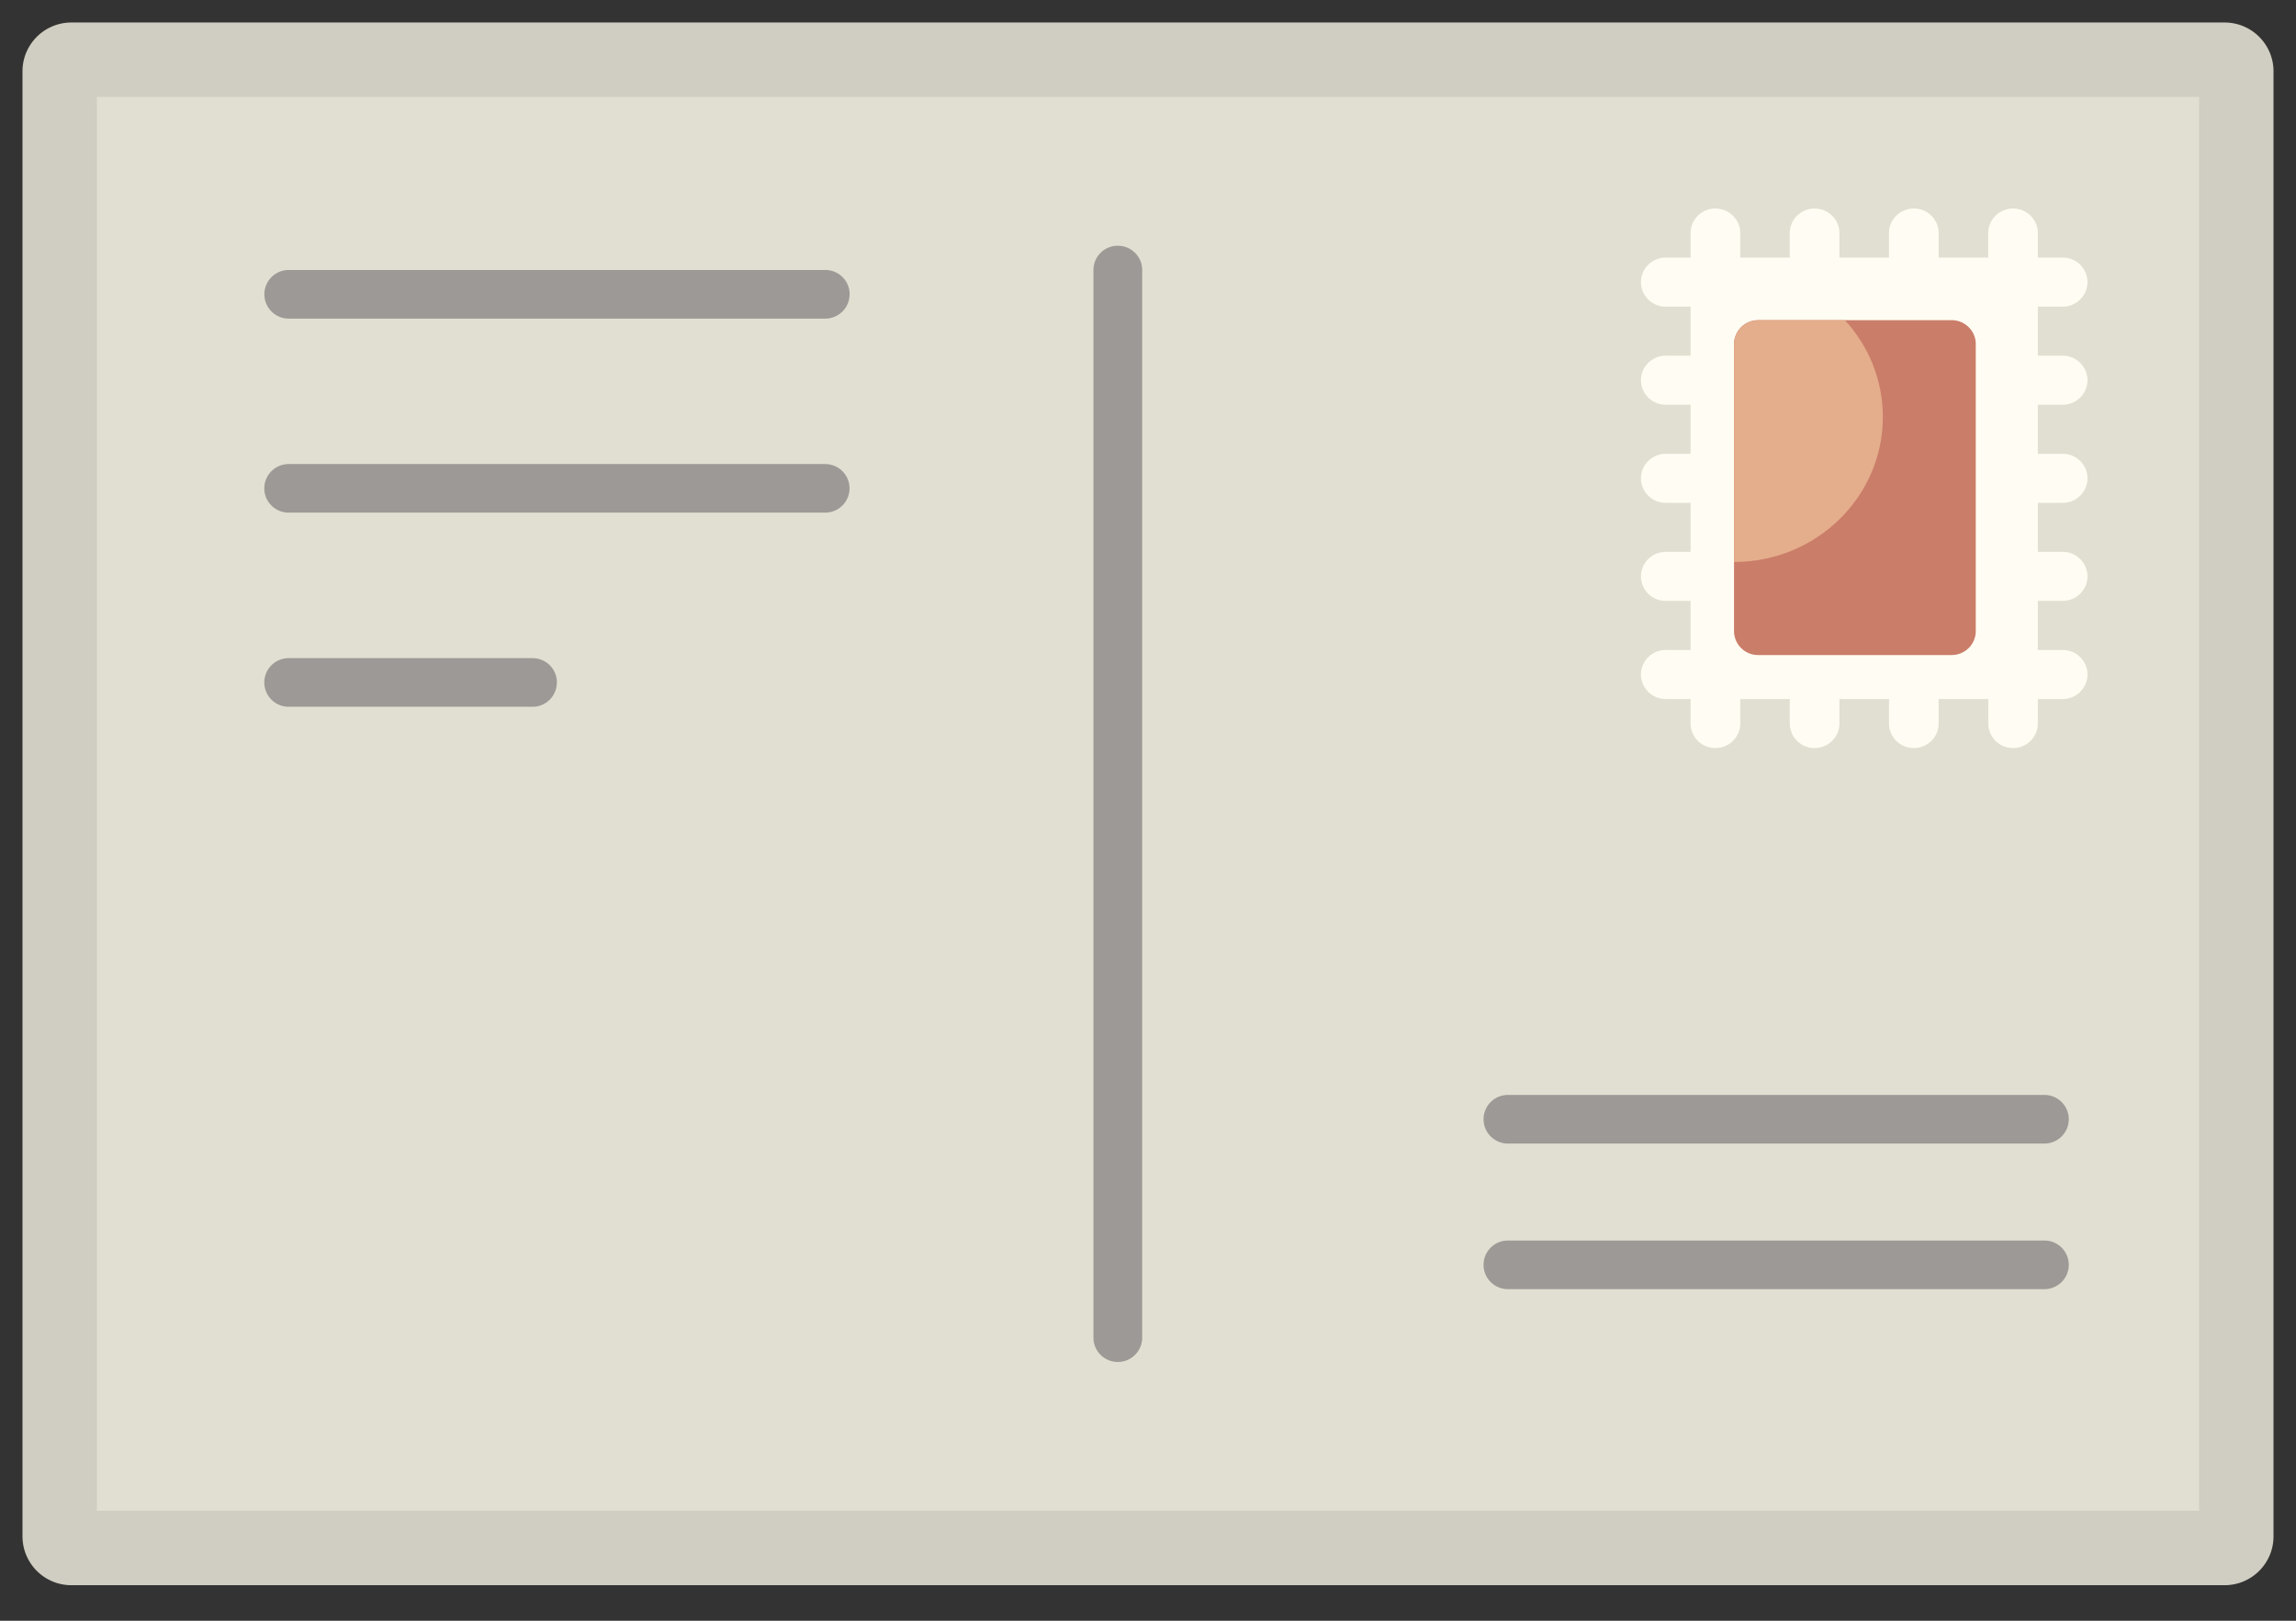 <svg xmlns="http://www.w3.org/2000/svg" xmlns:xlink="http://www.w3.org/1999/xlink" width="34" height="24" viewBox="0 0 34 24">
    <rect x="0" y="0" width="34" height="24" fill="#333333" stroke="none"/>
    <defs>
        <rect id="a" width="50" height="50" rx="3"/>
    </defs>
    <g fill="none" fill-rule="evenodd" transform="translate(-8 -13)">
        <mask id="b" fill="#fff">
            <use xlink:href="#a"/>
        </mask>
        <g fill-rule="nonzero" mask="url(#b)">
            <path fill="#D0CEC2" d="M40.942 36.474H9.058a.724.724 0 0 1-.725-.723V14.056c0-.399.325-.723.725-.723h31.884c.4 0 .725.324.725.723v21.695c0 .4-.325.723-.725.723z"/>
            <path fill="#E1DFD1" d="M9.435 14.435h31.13v20.937H9.435z"/>
            <path fill="#9C9996" d="M24.192 32.809v-15.81a.36.36 0 0 1 .361-.36c.2 0 .361.161.361.36v15.81a.36.36 0 0 1-.36.359.36.36 0 0 1-.362-.36zm-3.61-15.451a.36.36 0 0 0-.362-.36h-7.944a.36.36 0 0 0-.361.36c0 .198.161.36.36.36h7.945c.2 0 .361-.162.361-.36zM38.635 31.73a.36.36 0 0 0-.36-.36H30.33a.36.36 0 0 0-.361.36c0 .198.162.36.361.36h7.944c.2 0 .361-.162.361-.36zm0-2.156a.36.36 0 0 0-.36-.36H30.33a.36.36 0 0 0-.361.36c0 .198.162.36.361.36h7.944c.2 0 .361-.162.361-.36zm-18.055-9.343a.36.36 0 0 0-.361-.359h-7.944a.36.36 0 0 0-.361.36c0 .198.161.359.36.359h7.945c.2 0 .361-.161.361-.36zm-4.333 2.875a.36.36 0 0 0-.361-.36h-3.611a.36.36 0 0 0-.361.36c0 .198.161.36.36.36h3.612c.2 0 .36-.162.36-.36z"/>
            <path fill="#FFFDF3" d="M38.177 18.993v.727h.368c.202 0 .367.162.367.363 0 .2-.165.363-.367.363h-.368v.726h.368c.202 0 .367.163.367.363 0 .2-.165.363-.367.363h-.368v.727h.368c.202 0 .367.162.367.363 0 .2-.165.363-.367.363h-.368v.363c0 .2-.164.363-.367.363a.365.365 0 0 1-.367-.363v-.363h-.735v.363c0 .2-.164.363-.367.363a.365.365 0 0 1-.368-.363v-.363h-.734v.363c0 .2-.165.363-.368.363a.365.365 0 0 1-.367-.363v-.363h-.734v.363c0 .2-.165.363-.368.363a.365.365 0 0 1-.367-.363v-.363h-.367a.365.365 0 0 1-.368-.363c0-.2.165-.363.368-.363h.367v-.727h-.367a.365.365 0 0 1-.368-.363c0-.2.165-.363.368-.363h.367v-.726h-.367a.365.365 0 0 1-.368-.363c0-.2.165-.363.368-.363h.367v-.727h-.367a.365.365 0 0 1-.368-.363c0-.2.165-.363.368-.363h.367v-.726h-.367a.365.365 0 0 1-.368-.363c0-.201.165-.364.368-.364h.367v-.363c0-.2.164-.363.367-.363.203 0 .368.163.368.363v.363h.734v-.363c0-.2.165-.363.367-.363.203 0 .368.163.368.363v.363h.734v-.363c0-.2.165-.363.368-.363.203 0 .367.163.367.363v.363h.735v-.363c0-.2.164-.363.367-.363.203 0 .367.163.367.363v.363h.368c.202 0 .367.163.367.364 0 .2-.165.363-.367.363h-.368v.726h.368c.202 0 .367.163.367.363 0 .2-.165.363-.367.363h-.368z"/>
            <path fill="#CA7D69" d="M36.9 22.7h-2.864a.356.356 0 0 1-.358-.354v-4.25c0-.196.16-.355.358-.355H36.9c.198 0 .358.159.358.354v4.25c0 .196-.16.355-.358.355z"/>
            <path fill="#E4AD8B" d="M34.045 17.741h1.275c.349.38.562.882.562 1.433 0 1.186-.987 2.148-2.204 2.148V18.1c0-.198.164-.358.367-.358z"/>
        </g>
    </g>
</svg>
